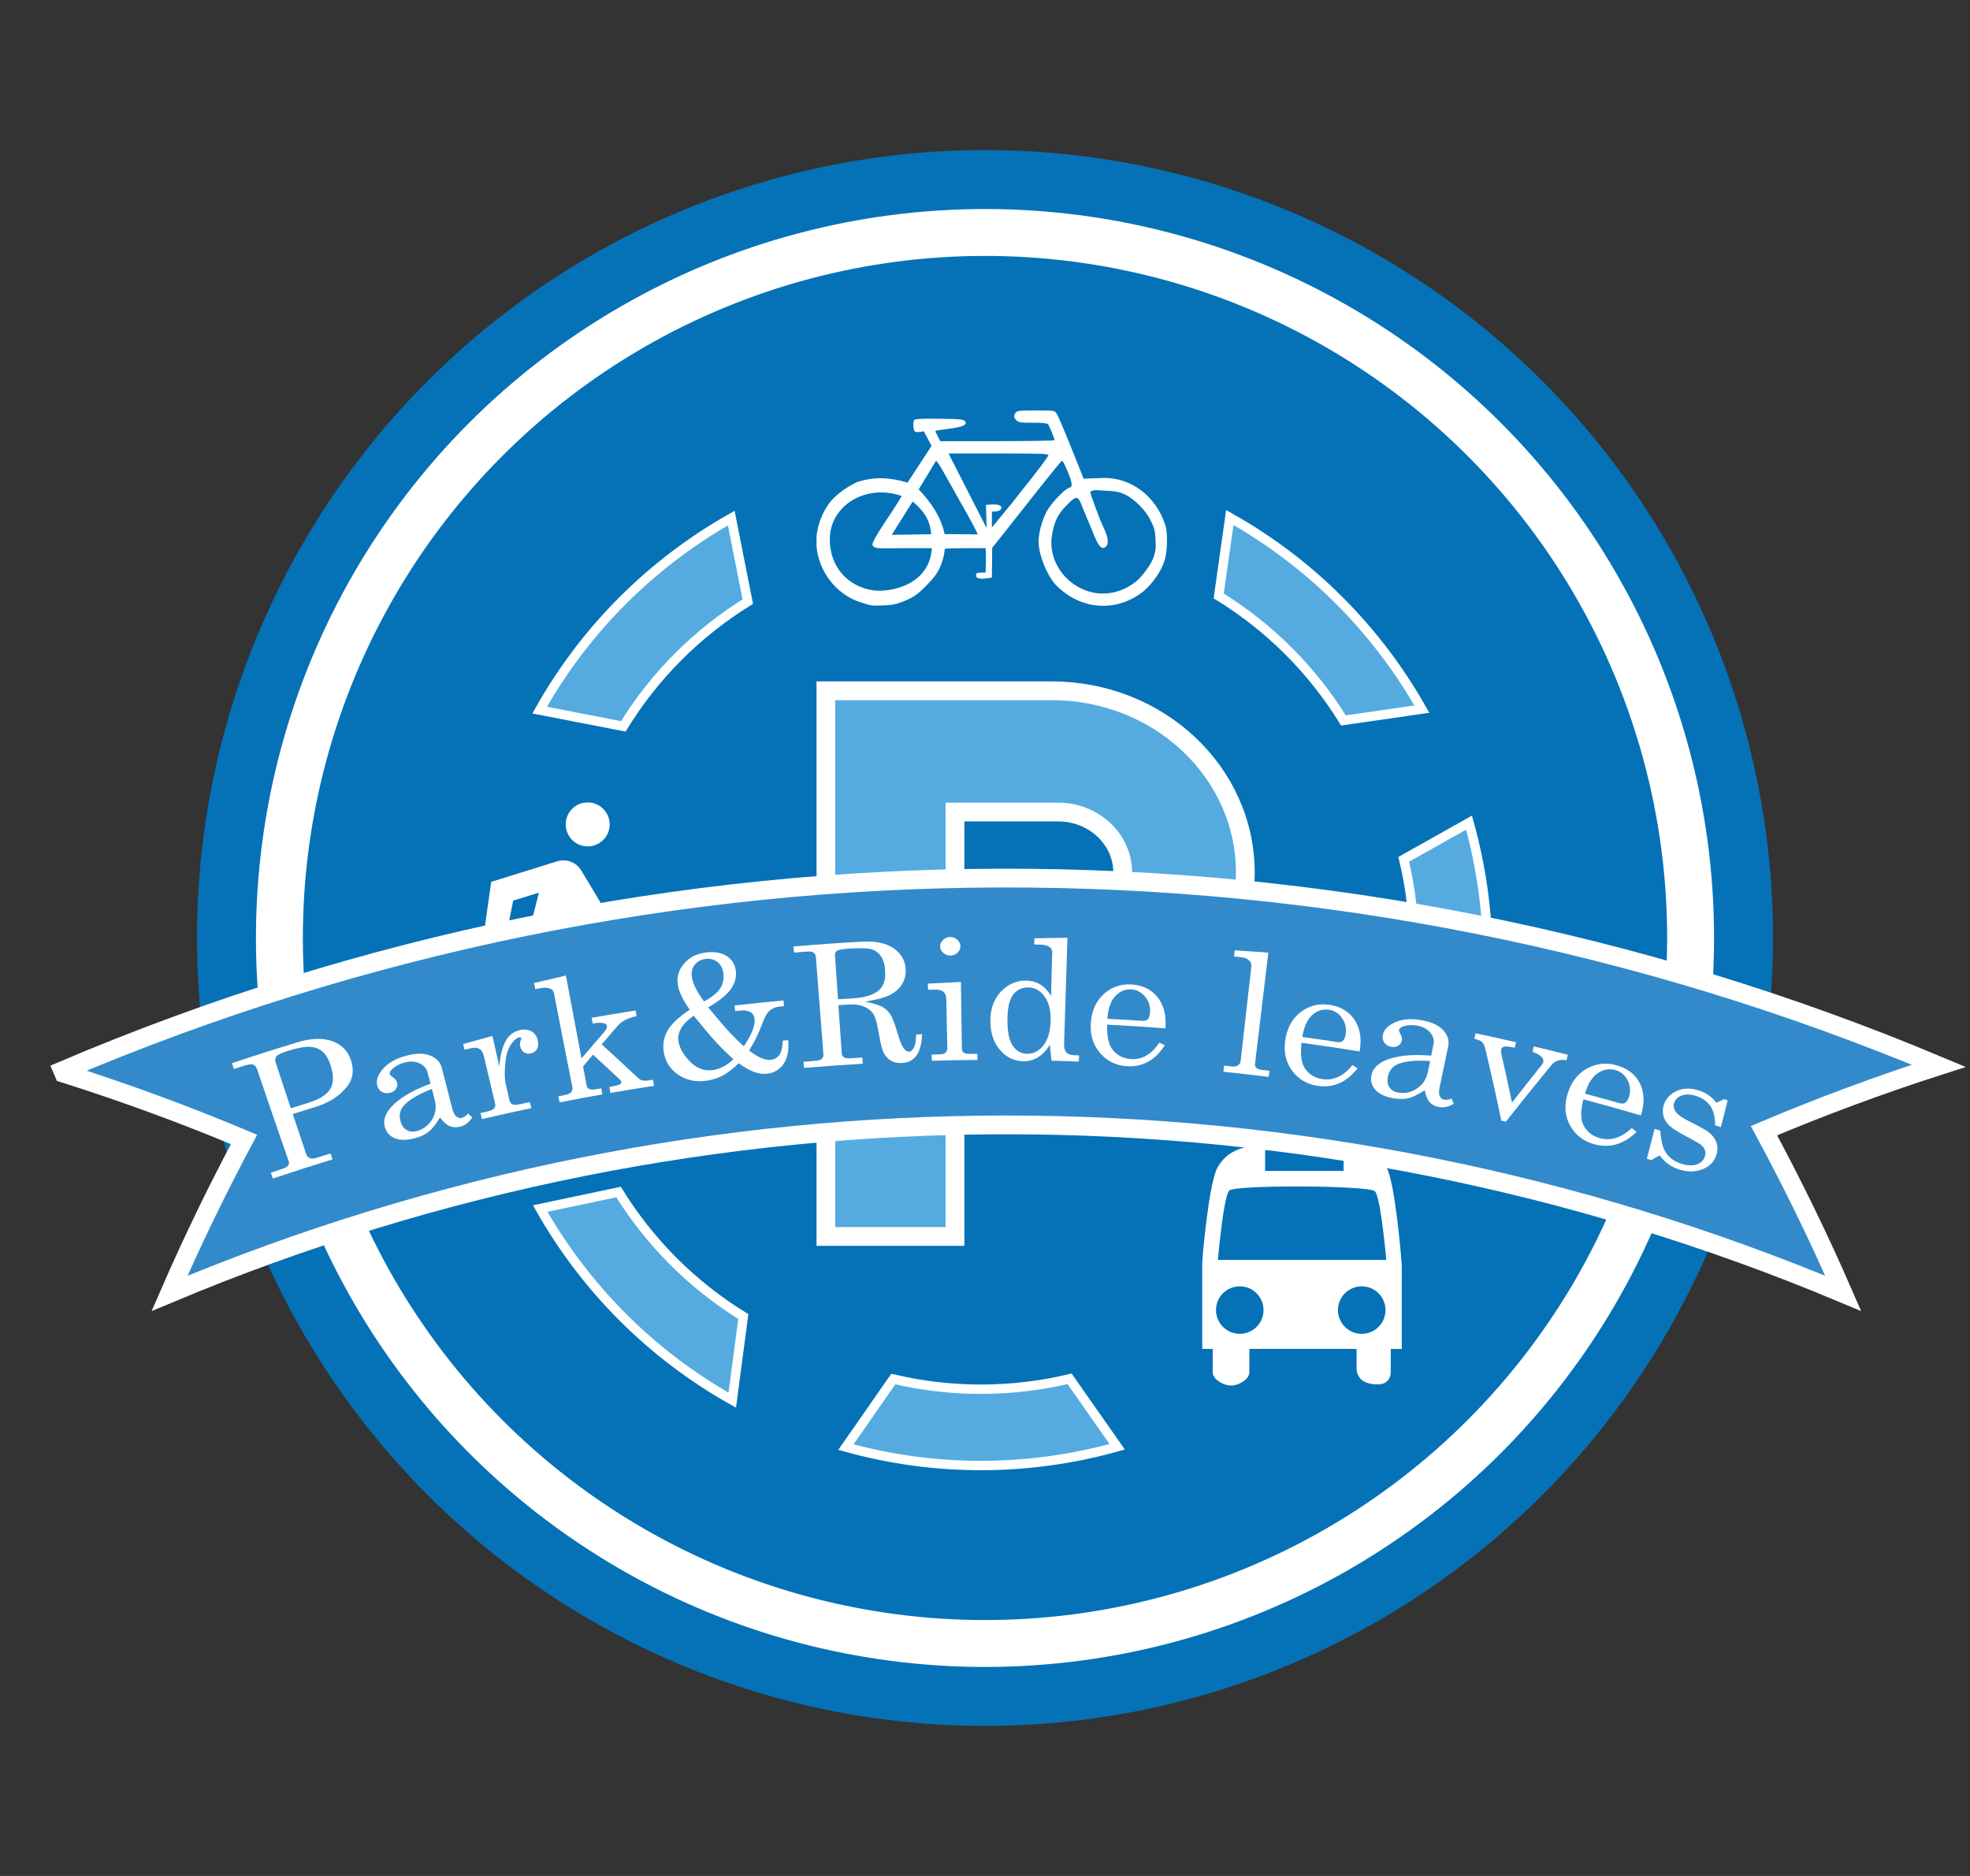 <?xml version="1.0" encoding="utf-8"?>
<!-- Generator: Adobe Illustrator 16.0.0, SVG Export Plug-In . SVG Version: 6.00 Build 0)  -->
<!DOCTYPE svg PUBLIC "-//W3C//DTD SVG 1.1//EN" "http://www.w3.org/Graphics/SVG/1.1/DTD/svg11.dtd">
<svg version="1.1" id="Livello_1" xmlns="http://www.w3.org/2000/svg" xmlns:xlink="http://www.w3.org/1999/xlink" x="0px" y="0px"
	 width="210px" height="200px" viewBox="0 0 210 200" enable-background="new 0 0 210 200" xml:space="preserve">
<rect x="0" y="0" width="210" height="200" fill="#333333" stroke="none"/>
<g>
	<g>
		<circle fill="#0572B7" cx="105" cy="100" r="84"/>
		<circle fill="#0572B7" stroke="#FFFFFF" stroke-width="5" stroke-miterlimit="10" cx="105" cy="100" r="75.216"/>
		<path fill="none" d="M41.531,83.146h31.434v31.435H41.531V83.146z"/>
		<rect x="130.005" y="121.35" fill="none" width="24.543" height="24.956"/>
		<g>
			<g>
				<path fill="#55ABE0" stroke="#FFFFFF" stroke-miterlimit="10" d="M65.938,127.085l-8.353,1.761
					c4.722,8.347,11.686,15.49,20.472,20.428l1.18-8.916C73.711,136.958,69.212,132.376,65.938,127.085z"/>
				<path fill="#55ABE0" stroke="#FFFFFF" stroke-miterlimit="10" d="M79.714,64.14l-1.762-8.906
					c-8.346,4.721-15.488,11.686-20.427,20.473l8.917,1.732C69.841,71.911,74.423,67.413,79.714,64.14z"/>
				<path fill="#55ABE0" stroke="#FFFFFF" stroke-miterlimit="10" d="M143.212,76.808l8.354-1.207
					c-4.721-8.348-11.685-15.49-20.472-20.428l-1.18,8.363C135.441,66.934,139.94,71.517,143.212,76.808z"/>
				<path fill="#55ABE0" stroke="#FFFFFF" stroke-miterlimit="10" d="M95.226,147.021l-5.052,7.256
					c9.712,2.699,19.685,2.551,28.919-0.033l-5.078-7.247C107.962,148.437,101.541,148.511,95.226,147.021z"/>
				<path fill="#55ABE0" stroke="#FFFFFF" stroke-miterlimit="10" d="M156.595,87.705l-6.955,3.909
					c1.44,6.052,1.514,12.474,0.022,18.789l6.966,6.223C159.328,106.914,159.18,96.938,156.595,87.705z"/>
			</g>
			<path fill="#55ABE0" stroke="#FFFFFF" stroke-width="2" stroke-miterlimit="10" d="M112.116,73.646H88.041v58.177h13.757v-19.393
				h10.318c11.4,0,20.635-8.678,20.635-19.393S123.517,73.646,112.116,73.646z M112.804,99.502h-11.006V86.574h11.006
				c3.799,0,6.879,2.893,6.879,6.464C119.683,96.61,116.603,99.502,112.804,99.502z"/>
			<g>
				<g>
					<path fill="#FFFFFF" d="M62.595,90.234c1.289,0.03,2.367-0.993,2.396-2.288c0.029-1.297-0.999-2.368-2.288-2.398
						c-1.295-0.029-2.367,0.992-2.397,2.289C60.276,89.132,61.3,90.204,62.595,90.234z"/>
				</g>
				<g>
					<path fill="#FFFFFF" d="M62.935,99.487h6.355v-2.343h-4.722l-2.604-4.337c-0.384-0.65-1.093-1.08-1.901-1.08
						c-0.221,0-0.436,0.032-0.638,0.09l-7.064,2.201l-0.955,6.771h2.344l0.955-4.771l2.742-0.854l-5.086,19.948h2.344l3.737-10.56
						l3.034,4.05v6.51h2.343v-8.34l-3.242-5.912l0.958-3.735L62.935,99.487z"/>
				</g>
			</g>
			<path fill="#FFFFFF" d="M124.233,56.017c-0.981-3.08-3.608-5.095-6.572-5.062l-2.148,0.078l-0.68-1.706
				c-1.321-3.311-2.004-4.934-2.213-5.249c-0.208-0.315-0.232-0.319-2.189-0.319c-1.733,0-2.007,0.03-2.155,0.231
				c-0.242,0.317-0.229,0.513,0.074,0.816c0.233,0.232,0.439,0.262,1.756,0.262c1.04,0,1.531,0.05,1.616,0.164
				c0.147,0.195,0.694,1.531,0.694,1.691c0,0.062-2.742,0.11-6.093,0.11h-6.096l-0.259-0.514c-0.146-0.287-0.267-0.546-0.267-0.577
				c0-0.035,0.624-0.131,1.388-0.224c1.555-0.184,2.125-0.458,1.751-0.839c-0.167-0.173-0.635-0.213-2.714-0.238
				c-1.71-0.02-2.562,0.016-2.659,0.116c-0.079,0.079-0.126,0.374-0.103,0.654c0.037,0.45,0.074,0.706,0.49,0.657l0.63-0.081
				l0.819,1.544l-2.559,3.923c-1.824-0.547-3.48-0.671-5.354-0.067c-0.901,0.379-2.179,1.286-2.763,1.971
				c-0.765,0.893-1.365,2.244-1.545,3.479c-0.02,0.137-0.033,0.275-0.043,0.41v0.938c0.193,2.657,2.037,5.144,4.615,5.999
				c1.196,0.401,1.225,0.405,2.476,0.362c0.935-0.032,1.389-0.124,2.2-0.438c1.18-0.459,1.73-0.915,2.962-2.258
				c1.247-1.367,1.377-2.924,1.426-3.339c0.103-0.036,1.123-0.071,2.27-0.071h2.088l0.019,1.05c0.012,0.577-0.029,1.312-0.023,1.439
				c0.01,0.18-0.056,0.076-0.496,0.107c-0.499,0.033-0.562,0.075-0.524,0.327c0.031,0.23,0.142,0.3,0.552,0.331
				c0.28,0.025,0.959-0.083,1.129-0.126l0.035-3.168l0.883-1.1c0.502-0.635,0.959-1.213,1.013-1.283
				c0.057-0.074,0.313-0.398,0.57-0.724c0.255-0.324,1.456-1.843,2.667-3.376c1.211-1.531,2.24-2.787,2.294-2.787
				c0.056,0,0.161,0.135,0.237,0.3c0.47,0.984,0.721,1.642,0.78,2.023c0.063,0.374,0.028,0.444-0.274,0.56
				c-0.519,0.198-1.938,1.702-2.356,2.505c-0.523,1-0.87,2.277-0.87,3.229c0,1.405,0.946,3.726,1.914,4.689
				c2.631,2.631,6.422,2.869,9.286,0.588c1-0.89,1.848-2.055,2.255-3.34C124.445,58.747,124.483,56.794,124.233,56.017z
				 M97.294,53.462c0.921,0.834,1.812,1.658,1.978,3.495l-4.212,0.061L97.294,53.462z M93.595,62.978
				c-2.516-0.084-5.165-2.008-5.138-5.539c0.022-3.49,3.771-5.908,7.668-4.562c-1.025,1.809-3.382,4.9-3.097,5.291
				c0.295,0.407,0.853,0.271,3.5,0.271h2.815C99.057,62.346,95.127,63.026,93.595,62.978z M100.687,56.937
				c-0.381-1.876-1.46-3.381-2.753-4.767l1.842-3.038c0.077,0,0.425,0.516,0.776,1.144c0.353,0.633,1.337,2.385,2.191,3.893
				c0.854,1.506,1.538,2.808,1.477,2.808L100.687,56.937z M108.823,52.424c-0.095,0.111-0.471,0.626-0.87,1.112l-2.219,2.702
				l-0.002-1.694c0.339-0.01,1.027-0.005,1.004-0.437c-0.019-0.435-0.972-0.315-1.633-0.286l0.066,2.474l-4.057-7.95h5.324
				c4.473,0,5.324,0.031,5.324,0.186C111.762,48.672,110.264,50.655,108.823,52.424z M121.434,61.693
				c-1.398,1.352-3.437,1.899-5.23,1.407c-2.697-0.744-4.485-3.369-4.074-5.986c0.229-1.458,0.624-2.285,1.532-3.21
				c1.056-1.08,1.248-1.085,1.639-0.055c0.094,0.252,0.299,0.759,0.455,1.117c0.156,0.361,0.516,1.229,0.8,1.93
				c0.579,1.435,0.91,1.769,1.368,1.353c0.375-0.524,0.045-1.295-0.368-2.189c-0.222-0.404-1.338-3.413-1.338-3.609
				c0.313-0.312,1.038-0.16,1.476-0.146c1.255,0.056,1.587,0.12,2.243,0.425c0.972,0.454,2.231,1.715,2.687,2.693
				c0.301,0.648,0.542,0.9,0.559,2.39C123.36,59.321,122.414,60.616,121.434,61.693z"/>
			<path fill="#FFFFFF" d="M147.798,124.458c-0.936-1.6-2.049-1.948-3.838-2.408c-1.787-0.46-3.591-0.529-5.157-0.529
				s-3.369,0.069-5.157,0.529c-1.787,0.46-2.915,0.809-3.851,2.408c-0.937,1.6-1.637,9.74-1.637,10.16c0,0.422,0,9.192,0,9.192
				h1.116c0,0.559,0,2.46,0,2.48c0,0.787,1.166,1.427,1.953,1.427c0.788,0,1.954-0.64,1.954-1.427c0-0.021,0-1.922,0-2.48h11.432
				c0,0.559-0.002,2.207,0,2.228c0.181,1.427,1.518,1.553,2.305,1.553s1.334-0.513,1.334-1.3c0-0.021,0-1.922,0-2.48h1.176
				c0,0,0.002-8.313,0.002-8.773C149.43,134.578,148.734,126.058,147.798,124.458z M134.856,122.601h8.371v2.233h-8.371V122.601z
				 M132.159,142.202c-1.4,0-2.535-1.134-2.535-2.532s1.135-2.532,2.535-2.532c1.398,0,2.533,1.134,2.533,2.532
				S133.558,142.202,132.159,142.202z M129.825,134.322c0,0,0.587-6.768,1.216-7.396c0.627-0.628,14.896-0.554,15.522,0.075
				c0.63,0.627,1.214,7.321,1.214,7.321H129.825z M145.159,142.202c-1.398,0-2.535-1.134-2.535-2.532s1.137-2.532,2.535-2.532
				c1.396,0,2.533,1.134,2.533,2.532S146.556,142.202,145.159,142.202z"/>
		</g>
	</g>
	<g>
		<g>
			<path fill="#328ACA" stroke="#FFFFFF" stroke-width="2" stroke-miterlimit="10" d="M196.483,137.891
				c-2.533-5.82-5.349-11.609-8.445-17.347c6.004-2.538,12.219-4.851,18.63-6.915C142.695,86.773,70.55,86.942,6.681,114.138
				c0.04,0.095,0.08,0.188,0.12,0.282c6.617,2.096,13.025,4.457,19.212,7.058c-2.9,5.432-5.547,10.909-7.942,16.415
				C75.126,113.939,139.427,113.938,196.483,137.891L196.483,137.891L196.483,137.891z"/>
		</g>
	</g>
	<g>
		<g>
			<path fill="#FFFFFF" d="M24.724,113.351c2.298-0.771,4.6-1.507,6.904-2.209c1.563-0.477,2.853-0.511,3.862-0.118
				c1.009,0.393,1.66,1.104,1.96,2.122c0.3,1.018,0.158,1.902-0.419,2.648c-0.794,1.029-1.924,1.766-3.405,2.218
				c-0.807,0.247-1.614,0.498-2.422,0.754c0.47,1.407,0.943,2.815,1.419,4.222c0.084,0.244,0.205,0.403,0.367,0.468
				c0.212,0.08,0.459,0.075,0.741-0.012c0.502-0.157,1.005-0.313,1.508-0.467c0.067,0.21,0.136,0.419,0.204,0.629
				c-2.12,0.649-4.239,1.329-6.354,2.041c-0.075-0.208-0.149-0.417-0.225-0.623c0.443-0.15,0.888-0.297,1.331-0.443
				c0.263-0.087,0.441-0.198,0.529-0.336c0.089-0.138,0.104-0.29,0.046-0.457c-1.141-3.275-2.268-6.554-3.382-9.833
				c-0.087-0.249-0.229-0.404-0.432-0.462s-0.53-0.012-0.984,0.138c-0.344,0.114-0.688,0.229-1.031,0.344
				C24.868,113.767,24.796,113.559,24.724,113.351z M31,118.155c0.615-0.195,1.232-0.389,1.849-0.578
				c1.172-0.361,1.946-0.834,2.326-1.438c0.383-0.6,0.417-1.413,0.104-2.441c-0.219-0.717-0.506-1.234-0.862-1.549
				s-0.793-0.497-1.313-0.543c-0.519-0.046-1.308,0.09-2.366,0.417c-0.698,0.217-1.12,0.413-1.267,0.59
				c-0.146,0.175-0.174,0.408-0.077,0.698C29.925,114.927,30.462,116.54,31,118.155z"/>
			<path fill="#FFFFFF" d="M49.896,118.725c0.149,0.134,0.298,0.269,0.445,0.401c-0.332,0.532-0.764,0.861-1.298,0.992
				c-0.408,0.1-0.777,0.081-1.113-0.061c-0.333-0.142-0.676-0.447-1.028-0.922c-0.421,0.71-0.82,1.219-1.201,1.52
				c-0.38,0.303-0.873,0.532-1.477,0.694c-0.862,0.228-1.566,0.234-2.119,0.008c-0.552-0.227-0.908-0.61-1.07-1.158
				c-0.243-0.823,0.076-1.651,0.965-2.481c0.891-0.827,2.188-1.564,3.89-2.187c-0.106-0.402-0.214-0.806-0.318-1.209
				c-0.113-0.432-0.399-0.753-0.858-0.963c-0.458-0.212-0.981-0.241-1.564-0.087c-0.539,0.14-0.979,0.367-1.312,0.674
				c-0.235,0.228-0.333,0.415-0.291,0.562c0.023,0.087,0.135,0.196,0.333,0.339c0.242,0.179,0.39,0.356,0.438,0.53
				c0.07,0.254,0.039,0.487-0.094,0.694c-0.133,0.209-0.345,0.352-0.631,0.431c-0.306,0.083-0.591,0.057-0.851-0.078
				c-0.261-0.136-0.435-0.354-0.521-0.651c-0.161-0.557,0.034-1.165,0.595-1.814c0.561-0.65,1.407-1.13,2.534-1.42
				c1.041-0.27,1.888-0.266,2.541,0.008c0.654,0.278,1.055,0.715,1.205,1.306c0.372,1.456,0.747,2.91,1.123,4.366
				c0.1,0.387,0.239,0.654,0.419,0.804c0.182,0.155,0.378,0.208,0.588,0.156C49.457,119.121,49.683,118.97,49.896,118.725z
				 M46.037,116.093c-1.502,0.591-2.512,1.207-3.032,1.825c-0.385,0.467-0.488,1.014-0.311,1.634
				c0.125,0.436,0.346,0.742,0.662,0.921c0.317,0.182,0.672,0.217,1.069,0.112c0.707-0.188,1.253-0.601,1.637-1.241
				c0.385-0.641,0.479-1.344,0.276-2.11C46.237,116.854,46.137,116.473,46.037,116.093z"/>
			<path fill="#FFFFFF" d="M49.371,111.307c1.038-0.294,2.077-0.58,3.119-0.861c0.246,1.082,0.494,2.169,0.741,3.251
				c0.089-1.143,0.308-2.041,0.659-2.691c0.352-0.652,0.878-1.049,1.579-1.196c0.475-0.099,0.883-0.042,1.222,0.166
				c0.339,0.211,0.555,0.538,0.648,0.987c0.075,0.362,0.039,0.661-0.106,0.9c-0.147,0.239-0.364,0.387-0.647,0.446
				c-0.276,0.058-0.521,0.018-0.729-0.119c-0.205-0.136-0.341-0.351-0.405-0.644c-0.04-0.189-0.027-0.377,0.035-0.564
				c0.062-0.168,0.088-0.27,0.082-0.296c-0.02-0.086-0.087-0.116-0.204-0.092c-0.256,0.054-0.517,0.253-0.779,0.596
				c-0.363,0.478-0.59,1.079-0.68,1.802c-0.137,1.122-0.127,1.994,0.014,2.617c0.133,0.576,0.264,1.15,0.396,1.725
				c0.044,0.192,0.151,0.329,0.319,0.397c0.17,0.073,0.43,0.069,0.778-0.006c0.36-0.077,0.719-0.154,1.079-0.229
				c0.047,0.216,0.094,0.43,0.142,0.645c-1.754,0.367-3.505,0.758-5.255,1.166c-0.052-0.213-0.104-0.427-0.157-0.641
				c0.28-0.065,0.561-0.13,0.841-0.195c0.284-0.066,0.485-0.166,0.604-0.305c0.122-0.139,0.163-0.282,0.128-0.431
				c-0.404-1.704-0.807-3.409-1.206-5.114c-0.091-0.388-0.247-0.653-0.47-0.79c-0.224-0.139-0.502-0.171-0.838-0.094
				c-0.254,0.06-0.51,0.119-0.765,0.177C49.469,111.711,49.419,111.51,49.371,111.307z"/>
			<path fill="#FFFFFF" d="M56.928,104.803c1.132-0.274,2.265-0.54,3.398-0.799c0.549,2.946,1.101,5.894,1.662,8.841
				c0.791-0.937,1.593-1.866,2.404-2.797c0.233-0.271,0.335-0.49,0.307-0.658c-0.025-0.144-0.125-0.242-0.301-0.295
				c-0.262-0.073-0.669-0.07-1.22,0.017c-0.036-0.202-0.073-0.404-0.109-0.605c1.561-0.275,3.124-0.534,4.688-0.778
				c0.031,0.203,0.064,0.405,0.097,0.607c-0.917,0.19-1.587,0.533-2.004,1.017c-0.577,0.66-1.149,1.326-1.716,1.99
				c1.328,1.198,2.639,2.409,3.93,3.628c0.235,0.218,0.593,0.29,1.071,0.214c0.158-0.023,0.315-0.049,0.474-0.072
				c0.035,0.217,0.07,0.434,0.104,0.651c-1.549,0.237-3.097,0.49-4.644,0.758c-0.038-0.216-0.078-0.433-0.117-0.648
				c0.154-0.026,0.31-0.053,0.464-0.08c0.346-0.06,0.571-0.127,0.68-0.205c0.109-0.076,0.154-0.156,0.141-0.237
				c-0.015-0.08-0.058-0.156-0.134-0.228c-0.955-0.902-1.92-1.798-2.895-2.687c-0.355,0.421-0.708,0.841-1.057,1.265
				c0.129,0.684,0.26,1.364,0.391,2.048c0.031,0.166,0.114,0.281,0.244,0.34c0.185,0.079,0.422,0.093,0.713,0.041
				c0.196-0.034,0.394-0.071,0.59-0.105c0.04,0.217,0.081,0.432,0.121,0.648c-1.52,0.269-3.039,0.554-4.555,0.853
				c-0.045-0.216-0.09-0.431-0.134-0.646c0.245-0.049,0.49-0.096,0.735-0.144c0.303-0.057,0.514-0.163,0.636-0.31
				c0.12-0.149,0.163-0.325,0.122-0.526c-0.66-3.324-1.312-6.65-1.955-9.977c-0.05-0.26-0.18-0.431-0.387-0.518
				c-0.3-0.122-0.678-0.14-1.129-0.051c-0.161,0.031-0.324,0.063-0.486,0.096C57.015,105.235,56.973,105.019,56.928,104.803z"/>
			<path fill="#FFFFFF" d="M75.497,107.397c0.976,1.176,1.703,2.041,2.201,2.577c0.496,0.537,1.027,1.06,1.596,1.569
				c0.832-1.235,1.219-2.206,1.143-2.917c-0.034-0.321-0.181-0.561-0.445-0.723c-0.263-0.159-0.639-0.213-1.125-0.16
				c-0.166,0.017-0.332,0.038-0.496,0.056c-0.023-0.201-0.048-0.402-0.07-0.603c1.738-0.196,3.479-0.374,5.219-0.533
				c0.018,0.202,0.038,0.403,0.057,0.604c-0.131,0.013-0.262,0.025-0.394,0.037c-0.337,0.032-0.609,0.104-0.819,0.219
				c-0.209,0.114-0.398,0.278-0.561,0.492c-0.164,0.214-0.35,0.594-0.556,1.146c-0.42,1.109-0.884,2.054-1.4,2.835
				c0.93,0.723,1.698,1.057,2.321,0.995c0.379-0.036,0.678-0.212,0.903-0.521c0.227-0.311,0.347-0.819,0.366-1.527
				c0.192-0.018,0.387-0.036,0.581-0.054c0.101,1.092-0.069,1.942-0.501,2.554c-0.435,0.612-1.023,0.955-1.767,1.03
				c-0.419,0.044-0.855-0.015-1.312-0.173c-0.457-0.157-1.021-0.471-1.7-0.935c-0.642,0.614-1.226,1.062-1.751,1.331
				c-0.524,0.271-1.102,0.446-1.73,0.528c-1.144,0.149-2.137-0.073-2.99-0.668c-0.854-0.597-1.363-1.402-1.52-2.429
				c-0.119-0.788,0.013-1.531,0.407-2.235c0.392-0.701,1.182-1.454,2.373-2.244c-0.748-1.053-1.181-1.956-1.284-2.71
				c-0.113-0.82,0.115-1.561,0.692-2.222c0.576-0.661,1.348-1.054,2.302-1.171c0.91-0.112,1.653,0.019,2.227,0.383
				c0.572,0.365,0.896,0.902,0.976,1.606c0.074,0.67-0.106,1.311-0.536,1.923C77.473,106.073,76.669,106.713,75.497,107.397z
				 M73.947,108.286c-1.226,0.854-1.761,1.763-1.624,2.713c0.105,0.731,0.52,1.455,1.235,2.179c0.714,0.723,1.515,1.022,2.407,0.912
				c0.759-0.096,1.497-0.483,2.219-1.163c-0.672-0.607-1.289-1.209-1.846-1.812C75.78,110.516,74.986,109.567,73.947,108.286z
				 M75.055,106.77c0.855-0.479,1.432-0.943,1.722-1.401c0.29-0.456,0.403-0.973,0.334-1.557c-0.063-0.547-0.271-0.962-0.625-1.245
				c-0.354-0.282-0.778-0.395-1.271-0.334c-0.485,0.06-0.869,0.264-1.148,0.61c-0.28,0.345-0.385,0.77-0.319,1.276
				C73.846,104.857,74.285,105.739,75.055,106.77z"/>
			<path fill="#FFFFFF" d="M84.584,100.905c2.447-0.207,4.896-0.381,7.345-0.516c1.425-0.079,2.542,0.166,3.351,0.724
				c0.808,0.559,1.229,1.319,1.264,2.28c0.021,0.575-0.113,1.09-0.4,1.551c-0.286,0.46-0.711,0.835-1.271,1.127
				c-0.559,0.291-1.449,0.526-2.667,0.711c0.904,0.179,1.526,0.374,1.875,0.576c0.347,0.201,0.627,0.475,0.846,0.812
				c0.219,0.342,0.48,1.038,0.789,2.1c0.219,0.76,0.439,1.275,0.658,1.547c0.167,0.211,0.344,0.312,0.525,0.306
				c0.188-0.006,0.359-0.147,0.512-0.418c0.152-0.273,0.235-0.745,0.249-1.421c0.209-0.007,0.417-0.014,0.627-0.021
				c-0.055,1.994-0.782,3.014-2.188,3.069c-0.442,0.018-0.831-0.073-1.166-0.275c-0.339-0.201-0.598-0.508-0.784-0.921
				c-0.145-0.311-0.329-1.132-0.561-2.462c-0.132-0.774-0.312-1.318-0.53-1.636c-0.219-0.315-0.549-0.563-0.99-0.738
				c-0.441-0.176-0.963-0.245-1.562-0.206c-0.379,0.023-0.756,0.048-1.134,0.073c0.117,1.698,0.236,3.396,0.355,5.095
				c0.016,0.216,0.083,0.366,0.205,0.444c0.153,0.102,0.386,0.142,0.696,0.122c0.433-0.027,0.864-0.057,1.298-0.08
				c0.013,0.219,0.026,0.438,0.039,0.658c-2.086,0.122-4.17,0.273-6.256,0.449c-0.018-0.219-0.038-0.438-0.057-0.656
				c0.44-0.038,0.882-0.074,1.323-0.109c0.292-0.022,0.501-0.096,0.631-0.216c0.127-0.124,0.184-0.276,0.169-0.472
				c-0.27-3.453-0.538-6.904-0.802-10.359c-0.017-0.222-0.103-0.382-0.259-0.481c-0.155-0.101-0.384-0.138-0.684-0.114
				c-0.463,0.037-0.928,0.074-1.39,0.114C84.621,101.343,84.604,101.124,84.584,100.905z M89.328,106.537
				c0.546-0.037,1.095-0.072,1.642-0.106c1.102-0.067,1.949-0.305,2.556-0.727c0.604-0.42,0.884-1.125,0.838-2.117
				c-0.032-0.683-0.177-1.221-0.434-1.605c-0.259-0.384-0.586-0.642-0.984-0.767c-0.398-0.126-1.168-0.16-2.312-0.091
				c-0.754,0.047-1.219,0.127-1.391,0.234c-0.172,0.106-0.251,0.277-0.234,0.513C89.114,103.428,89.22,104.982,89.328,106.537z"/>
			<path fill="#FFFFFF" d="M98.913,104.862c1.172-0.064,2.346-0.121,3.519-0.171c0.033,2.361,0.067,4.722,0.103,7.083
				c0.004,0.195,0.053,0.33,0.152,0.412c0.141,0.114,0.319,0.172,0.532,0.168c0.322-0.004,0.646-0.006,0.969-0.009
				c0.003,0.221,0.004,0.44,0.005,0.659c-1.619,0.012-3.238,0.041-4.857,0.084c-0.006-0.219-0.013-0.438-0.019-0.658
				c0.301-0.008,0.603-0.017,0.904-0.023c0.267-0.006,0.463-0.073,0.585-0.201c0.123-0.129,0.182-0.312,0.177-0.554
				c-0.037-1.728-0.074-3.458-0.11-5.185c-0.006-0.327-0.111-0.572-0.315-0.736c-0.203-0.163-0.506-0.237-0.899-0.229
				c-0.242,0.006-0.483,0.015-0.725,0.02C98.925,105.302,98.921,105.082,98.913,104.862z M101.276,99.894
				c0.289-0.007,0.542,0.092,0.765,0.285c0.221,0.197,0.333,0.43,0.337,0.698c0.004,0.265-0.099,0.494-0.307,0.69
				c-0.206,0.197-0.457,0.298-0.749,0.303c-0.293,0.006-0.548-0.088-0.766-0.278c-0.22-0.192-0.33-0.421-0.337-0.684
				c-0.005-0.264,0.099-0.497,0.312-0.701C100.744,100.002,100.994,99.898,101.276,99.894z"/>
			<path fill="#FFFFFF" d="M110.266,100.038c1.173-0.031,2.35-0.051,3.524-0.063c-0.117,3.753-0.237,7.508-0.358,11.261
				c-0.015,0.44,0.063,0.755,0.229,0.949c0.168,0.193,0.427,0.292,0.772,0.308c0.198,0.008,0.396,0.015,0.594,0.022
				c-0.009,0.22-0.018,0.439-0.025,0.658c-0.972-0.036-1.945-0.067-2.917-0.094c-0.058-0.561-0.116-1.121-0.175-1.684
				c-0.362,0.587-0.783,1.029-1.253,1.32c-0.474,0.293-0.995,0.437-1.572,0.427c-0.972-0.013-1.794-0.41-2.479-1.197
				c-0.684-0.787-1.033-1.823-1.034-3.112c-0.001-1.395,0.443-2.509,1.35-3.338c0.712-0.646,1.535-0.966,2.461-0.953
				c0.566,0.008,1.073,0.149,1.517,0.422c0.445,0.271,0.826,0.681,1.145,1.222c0.039-1.55,0.079-3.099,0.118-4.648
				c0.005-0.245-0.093-0.442-0.298-0.593c-0.204-0.149-0.526-0.227-0.968-0.236c-0.215-0.003-0.429-0.006-0.643-0.011
				C110.256,100.477,110.263,100.257,110.266,100.038z M109.626,105.274c-0.678-0.009-1.22,0.245-1.622,0.764
				c-0.401,0.518-0.605,1.396-0.612,2.633c-0.009,1.341,0.187,2.287,0.578,2.839c0.394,0.552,0.897,0.83,1.52,0.84
				c0.666,0.008,1.236-0.282,1.727-0.887c0.486-0.602,0.75-1.488,0.78-2.667c0.028-1.115-0.207-1.998-0.712-2.646
				C110.847,105.579,110.293,105.286,109.626,105.274z"/>
			<path fill="#FFFFFF" d="M124.236,109.633c-2.072-0.157-4.146-0.287-6.219-0.392c-0.032,1.256,0.165,2.15,0.597,2.689
				c0.492,0.606,1.144,0.934,1.952,0.983c1.191,0.073,2.194-0.512,3.023-1.761c0.192,0.097,0.386,0.193,0.579,0.29
				c-1.027,1.591-2.36,2.328-4.035,2.229c-1.141-0.069-2.078-0.517-2.82-1.35c-0.746-0.835-1.096-1.867-1.041-3.108
				c0.059-1.335,0.497-2.397,1.331-3.182c0.831-0.785,1.834-1.146,3-1.076c0.856,0.052,1.581,0.304,2.177,0.756
				c0.592,0.453,1.015,1.073,1.269,1.861C124.227,108.126,124.288,108.815,124.236,109.633z M118.05,108.618
				c1.257,0.063,2.516,0.136,3.772,0.219c0.224,0.014,0.401-0.045,0.535-0.181c0.136-0.135,0.214-0.374,0.237-0.72
				c0.045-0.644-0.13-1.203-0.528-1.683c-0.399-0.479-0.892-0.734-1.477-0.771c-0.653-0.037-1.224,0.203-1.706,0.723
				C118.399,106.726,118.123,107.53,118.05,108.618z"/>
			<path fill="#FFFFFF" d="M135.202,101.561c-0.466,3.952-0.938,7.903-1.418,11.854c-0.02,0.163,0.017,0.294,0.109,0.393
				c0.136,0.135,0.315,0.215,0.534,0.24c0.302,0.036,0.603,0.075,0.902,0.111c-0.027,0.217-0.057,0.436-0.084,0.653
				c-1.609-0.199-3.218-0.383-4.828-0.548c0.024-0.219,0.048-0.438,0.07-0.656c0.286,0.029,0.571,0.06,0.858,0.09
				c0.279,0.029,0.494-0.012,0.646-0.125s0.24-0.285,0.267-0.518c0.382-3.318,0.755-6.638,1.128-9.958
				c0.032-0.292-0.03-0.514-0.188-0.667c-0.216-0.211-0.497-0.338-0.841-0.373c-0.269-0.027-0.537-0.057-0.806-0.084
				c0.023-0.22,0.046-0.438,0.068-0.655C132.815,101.39,134.009,101.472,135.202,101.561z"/>
			<path fill="#FFFFFF" d="M144.941,112.099c-2.064-0.336-4.132-0.646-6.2-0.927c-0.144,1.244-0.022,2.156,0.36,2.73
				c0.44,0.646,1.062,1.029,1.868,1.147c1.188,0.175,2.246-0.319,3.188-1.492c0.186,0.113,0.37,0.226,0.556,0.339
				c-1.171,1.495-2.577,2.116-4.244,1.871c-1.137-0.169-2.035-0.692-2.706-1.587c-0.673-0.895-0.93-1.956-0.768-3.188
				c0.177-1.324,0.71-2.345,1.612-3.056c0.902-0.71,1.939-0.981,3.102-0.812c0.853,0.124,1.561,0.44,2.115,0.94
				c0.555,0.502,0.926,1.157,1.109,1.966C145.063,110.599,145.065,111.288,144.941,112.099z M138.829,110.553
				c1.254,0.172,2.509,0.353,3.762,0.544c0.223,0.033,0.404-0.009,0.553-0.134c0.146-0.121,0.247-0.354,0.301-0.696
				c0.102-0.637-0.023-1.211-0.383-1.723c-0.355-0.51-0.828-0.811-1.411-0.896c-0.651-0.093-1.244,0.097-1.774,0.573
				S139,109.476,138.829,110.553z"/>
			<path fill="#FFFFFF" d="M154.736,117.122c0.074,0.182,0.147,0.365,0.222,0.549c-0.537,0.339-1.069,0.451-1.605,0.344
				c-0.409-0.082-0.731-0.258-0.969-0.526c-0.237-0.268-0.405-0.687-0.509-1.266c-0.691,0.463-1.275,0.75-1.747,0.861
				c-0.473,0.112-1.013,0.113-1.622,0c-0.869-0.156-1.496-0.452-1.886-0.888s-0.536-0.934-0.438-1.493
				c0.148-0.845,0.795-1.455,1.951-1.827c1.156-0.371,2.634-0.486,4.429-0.328c0.081-0.408,0.165-0.816,0.246-1.225
				c0.088-0.438-0.026-0.848-0.345-1.23c-0.319-0.385-0.771-0.632-1.359-0.741c-0.544-0.102-1.031-0.083-1.463,0.055
				c-0.312,0.105-0.479,0.233-0.506,0.383c-0.016,0.087,0.034,0.235,0.149,0.447c0.138,0.261,0.188,0.483,0.156,0.661
				c-0.048,0.26-0.178,0.456-0.387,0.588c-0.211,0.133-0.46,0.174-0.751,0.122c-0.309-0.056-0.55-0.198-0.721-0.431
				c-0.173-0.231-0.231-0.501-0.178-0.807c0.101-0.571,0.538-1.035,1.32-1.386c0.781-0.352,1.744-0.422,2.878-0.21
				c1.048,0.195,1.806,0.559,2.269,1.081c0.464,0.528,0.631,1.093,0.508,1.688c-0.306,1.47-0.613,2.94-0.923,4.41
				c-0.081,0.391-0.076,0.691,0.019,0.901c0.094,0.216,0.246,0.345,0.457,0.388C154.168,117.293,154.437,117.251,154.736,117.122z
				 M152.448,113.117c-1.604-0.103-2.773,0.026-3.508,0.363c-0.549,0.259-0.881,0.706-0.998,1.341
				c-0.081,0.444-0.021,0.813,0.181,1.108c0.201,0.296,0.502,0.479,0.901,0.552c0.714,0.129,1.382-0.009,2.01-0.426
				c0.627-0.414,1.023-1.008,1.18-1.784C152.292,113.887,152.37,113.502,152.448,113.117z"/>
			<path fill="#FFFFFF" d="M157.296,110.161c1.438,0.305,2.879,0.621,4.315,0.953c-0.044,0.194-0.092,0.388-0.138,0.582
				c-0.576-0.12-0.951-0.156-1.13-0.108c-0.179,0.046-0.284,0.147-0.32,0.303c-0.03,0.124-0.028,0.259,0.005,0.397
				c0.401,1.75,0.786,3.508,1.15,5.258c1.063-1.367,2.138-2.727,3.224-4.081c0.052-0.072,0.086-0.147,0.106-0.227
				c0.105-0.415-0.273-0.783-1.142-1.099c0.049-0.193,0.096-0.389,0.144-0.581c1.21,0.288,2.418,0.587,3.626,0.893
				c-0.052,0.194-0.101,0.386-0.153,0.579c-0.375-0.061-0.69-0.043-0.946,0.051c-0.257,0.095-0.473,0.251-0.657,0.472
				c-1.646,1.996-3.262,4.005-4.855,6.028c-0.162-0.038-0.324-0.076-0.486-0.113c-0.537-2.586-1.115-5.173-1.734-7.76
				c-0.068-0.278-0.18-0.488-0.334-0.625c-0.156-0.139-0.422-0.251-0.802-0.338C157.211,110.55,157.254,110.354,157.296,110.161z"/>
			<path fill="#FFFFFF" d="M174.926,118.919c-2.042-0.601-4.09-1.172-6.139-1.719c-0.309,1.22-0.305,2.137,0.006,2.756
				c0.359,0.699,0.937,1.157,1.734,1.381c1.179,0.326,2.309-0.029,3.416-1.071c0.171,0.137,0.345,0.272,0.517,0.408
				c-1.381,1.335-2.881,1.768-4.532,1.311c-1.125-0.312-1.96-0.95-2.521-1.923c-0.56-0.975-0.682-2.06-0.356-3.261
				c0.35-1.293,1.02-2.235,2.022-2.826c1-0.588,2.084-0.727,3.234-0.409c0.845,0.233,1.521,0.636,2.015,1.207
				c0.496,0.567,0.786,1.268,0.866,2.093C175.245,117.444,175.157,118.131,174.926,118.919z M168.956,116.599
				c1.243,0.33,2.485,0.671,3.727,1.022c0.221,0.061,0.411,0.044,0.575-0.062c0.166-0.103,0.295-0.319,0.396-0.651
				c0.185-0.619,0.133-1.206-0.164-1.759c-0.293-0.554-0.732-0.912-1.309-1.071c-0.646-0.178-1.27-0.063-1.866,0.341
				C169.72,114.823,169.267,115.552,168.956,116.599z"/>
			<path fill="#FFFFFF" d="M176.987,120.538c0.063,1.083,0.271,1.884,0.631,2.403c0.359,0.522,0.891,0.892,1.596,1.118
				c0.65,0.208,1.197,0.237,1.638,0.088c0.444-0.148,0.735-0.429,0.878-0.832c0.082-0.233,0.087-0.461,0.02-0.676
				c-0.068-0.219-0.204-0.406-0.402-0.568c-0.202-0.16-0.754-0.481-1.662-0.954c-0.866-0.46-1.453-0.833-1.758-1.131
				c-0.303-0.297-0.508-0.636-0.607-1.024c-0.102-0.387-0.09-0.77,0.029-1.151c0.184-0.576,0.562-1.037,1.14-1.377
				c0.742-0.43,1.613-0.494,2.604-0.18c0.758,0.239,1.387,0.678,1.882,1.314c0.271-0.128,0.542-0.257,0.813-0.384
				c0.127,0.043,0.254,0.083,0.381,0.125c-0.241,0.955-0.484,1.908-0.729,2.861c-0.205-0.066-0.41-0.135-0.614-0.202
				c0.006-0.877-0.165-1.562-0.51-2.062c-0.345-0.496-0.857-0.854-1.538-1.068c-0.59-0.186-1.093-0.2-1.511-0.041
				c-0.417,0.156-0.688,0.422-0.808,0.797c-0.105,0.329-0.042,0.65,0.194,0.964c0.227,0.315,0.756,0.673,1.588,1.08
				c0.962,0.478,1.574,0.823,1.842,1.028c0.441,0.33,0.737,0.713,0.889,1.15c0.151,0.437,0.135,0.906-0.04,1.403
				c-0.245,0.688-0.745,1.173-1.497,1.456c-0.751,0.287-1.57,0.284-2.465,0c-0.83-0.264-1.512-0.762-2.057-1.495
				c-0.295,0.167-0.59,0.336-0.886,0.503c-0.157-0.049-0.316-0.095-0.476-0.145c0.278-1.062,0.553-2.123,0.826-3.188
				C176.581,120.415,176.784,120.476,176.987,120.538z"/>
		</g>
	</g>
</g>
</svg>
